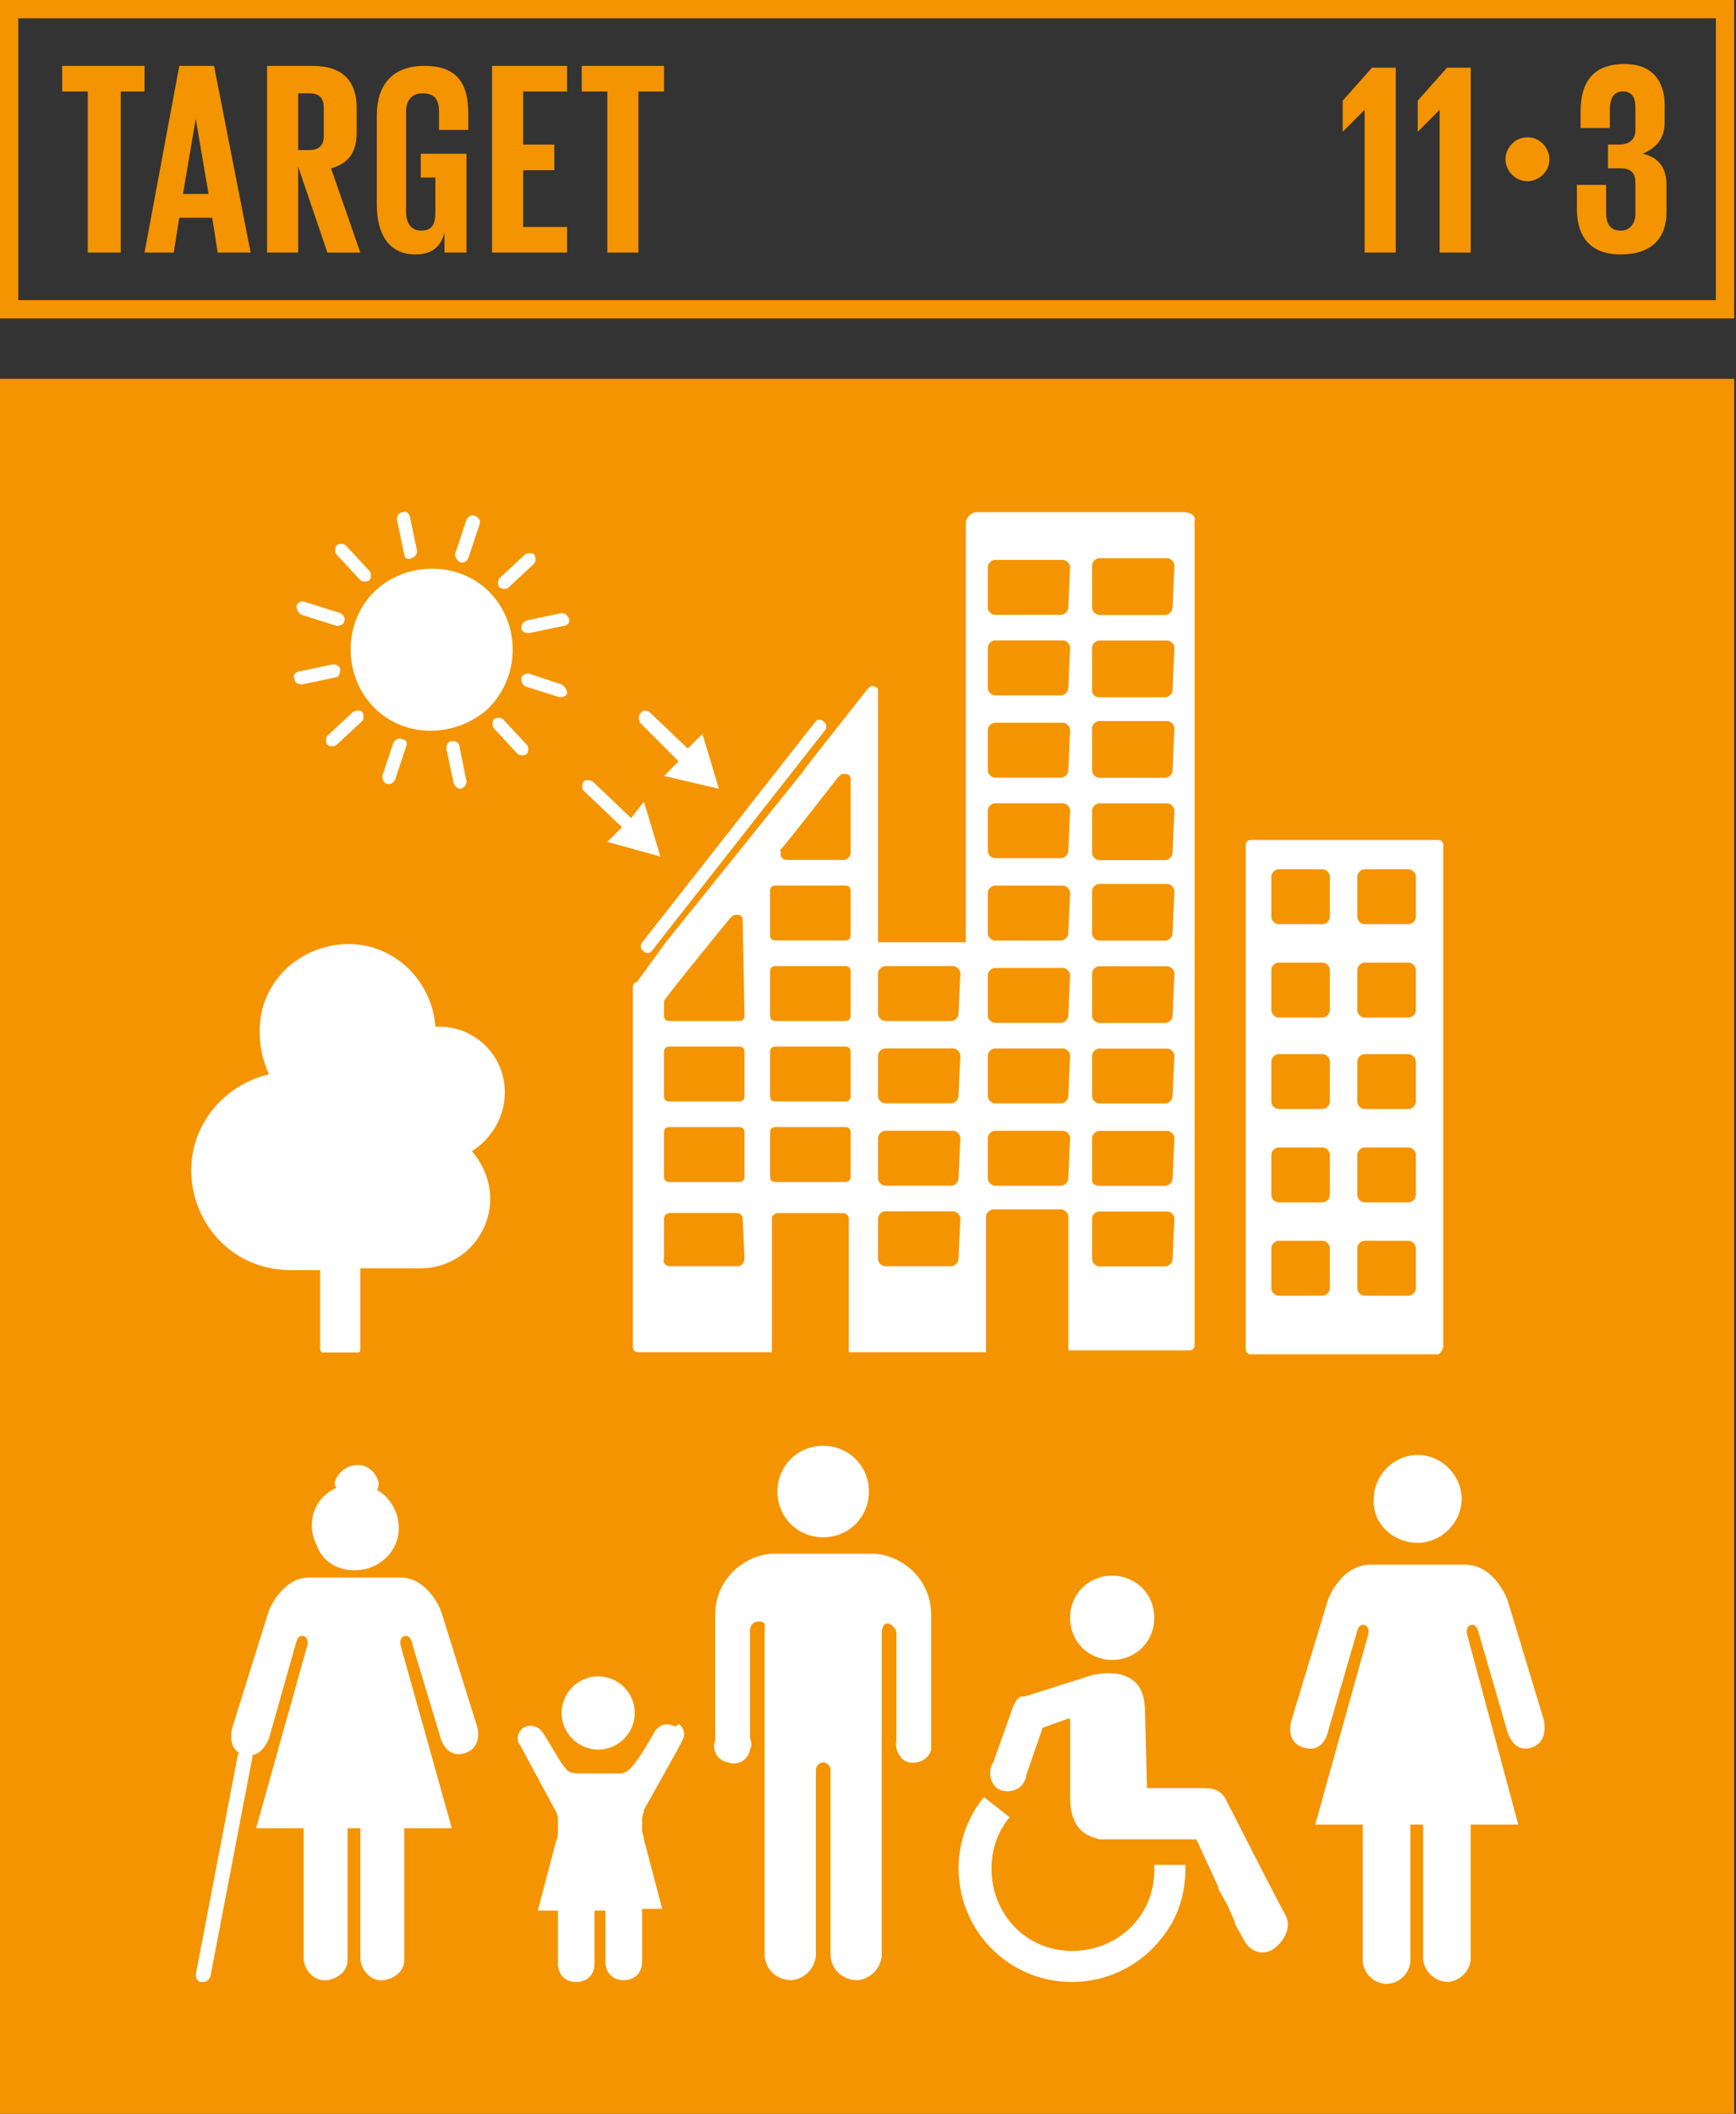 <?xml version="1.0" encoding="UTF-8"?><svg id="Capa_1" xmlns="http://www.w3.org/2000/svg" viewBox="0 0 467 568.37"><rect x="0" y="0" width="467" height="568.37" fill="#333333" stroke="none"/><defs><style>.cls-1{fill:#f49400;}.cls-2{fill:#fff;}</style></defs><path class="cls-1" d="M4.92,80.7H461.59V4.92H4.92V80.7Zm462.08,4.92H0V0H466.51V85.62h.49Z"/><polygon class="cls-1" points="16.73 17.72 38.88 17.72 38.88 24.6 32.48 24.6 32.48 67.91 23.62 67.91 23.62 24.6 16.73 24.6 16.73 17.72"/><path class="cls-1" d="M49.21,52.16h6.89l-3.44-20.18-3.44,20.18Zm-10.33,15.75l9.35-50.19h9.35l9.84,50.19h-8.86l-1.48-9.35h-8.86l-1.48,9.35h-7.87Z"/><path class="cls-1" d="M80.21,24.6v15.75h2.95c2.95,0,3.94-1.48,3.94-3.94v-7.38c0-2.95-1.48-3.94-3.94-3.94h-2.95v-.49Zm0,20.18v23.13h-8.37V17.72h12.3c8.37,0,11.81,4.43,11.81,11.32v6.4c0,5.41-1.97,8.37-6.89,9.84l7.87,22.64h-8.86l-7.87-23.13Z"/><path class="cls-1" d="M113.67,41.34h11.81v26.57h-5.91v-5.41c-.98,3.94-3.44,5.91-7.87,5.91-7.38,0-10.33-5.91-10.33-13.29V31c0-7.87,3.94-13.29,12.79-13.29,9.35,0,11.81,5.41,11.81,12.79v4.43h-7.87v-4.92c0-2.95-.98-4.92-4.43-4.92-2.95,0-4.43,1.97-4.43,4.92v27.07c0,2.95,1.48,4.92,3.94,4.92,2.95,0,3.94-1.48,3.94-4.92v-9.35h-3.94v-6.4h.49Z"/><polygon class="cls-1" points="132.37 17.72 152.55 17.72 152.55 24.6 140.74 24.6 140.74 38.88 149.11 38.88 149.11 45.77 140.74 45.77 140.74 61.02 152.55 61.02 152.55 67.91 132.37 67.91 132.37 17.72"/><polygon class="cls-1" points="156.49 17.72 178.63 17.72 178.63 24.6 171.74 24.6 171.74 67.91 163.38 67.91 163.38 24.6 156.49 24.6 156.49 17.72"/><polygon class="cls-1" points="375.47 17.72 375.47 67.91 367.1 67.91 367.1 29.53 361.2 35.43 361.2 27.07 369.07 18.21 375.47 18.21 375.47 17.72"/><polygon class="cls-1" points="395.65 17.72 395.65 67.91 387.28 67.91 387.28 29.53 381.38 35.43 381.38 27.07 389.25 18.21 395.65 18.21 395.65 17.72"/><path class="cls-1" d="M410.9,36.91c3.44,0,5.91,2.95,5.91,5.91,0,3.44-2.95,5.91-5.91,5.91-3.44,0-5.91-2.95-5.91-5.91s2.46-5.91,5.91-5.91"/><path class="cls-1" d="M447.81,28.54v4.43c0,4.43-2.46,6.89-5.91,8.37,4.43,.98,6.4,3.94,6.4,8.37v7.38c0,6.89-3.94,11.32-12.3,11.32s-11.81-4.92-11.81-12.3v-6.4h7.87v7.38c0,2.95,.98,4.92,3.94,4.92,2.46,0,3.94-1.97,3.94-4.43v-8.37c0-2.46-.98-3.94-3.94-3.94h-3.44v-6.4h2.95c2.95,0,4.43-1.48,4.43-3.94v-5.91c0-2.95-.98-4.43-3.44-4.43s-3.44,1.97-3.44,4.92v4.92h-7.87v-4.43c0-7.38,2.95-12.79,11.81-12.79,7.38,0,10.83,4.43,10.83,11.32"/><g><rect class="cls-1" x="0" y="101.86" width="466.51" height="466.51"/><path class="cls-2" d="M181.09,464.05c-1.97-.98-3.94,0-4.92,1.48-1.97,3.44-3.94,6.89-6.4,9.84-.98,.98-1.97,1.48-2.95,1.48h-11.81c-.98,0-2.46-.49-2.95-1.48-1.48-1.48-5.91-9.84-6.4-9.84-.49-.98-1.97-1.48-2.95-1.48-1.97,0-3.44,1.48-3.44,3.44,0,.49,0,.98,.49,1.48l9.84,18.21c.49,.98,.49,1.48,.49,2.46v2.46c0,.98,0,1.97-.49,2.95l-4.92,18.7h5.41v14.27c0,2.95,1.97,4.92,4.92,4.92s4.92-1.97,4.92-4.92v-14.27h2.95v13.78c0,2.95,1.97,4.92,4.92,4.92s4.92-1.97,4.92-4.92v-14.27h5.41l-4.92-18.7c0-.98-.49-1.48-.49-2.46v-2.95c0-.98,.49-1.48,.49-2.46l9.35-16.73s.49-.98,.98-1.97c.98-1.48,.49-3.44-.98-4.43-.98,.98-.98,.49-1.48,.49"/><path class="cls-2" d="M160.92,470.44c5.41,0,9.84-4.43,9.84-9.84s-4.43-9.84-9.84-9.84-9.84,4.43-9.84,9.84,4.43,9.84,9.84,9.84"/><path class="cls-2" d="M299.19,446.33c6.4,0,11.32-4.92,11.32-11.32s-4.92-11.32-11.32-11.32-11.32,4.92-11.32,11.32,4.92,11.32,11.32,11.32"/><path class="cls-2" d="M345.94,515.23l-4.92-9.35-11.32-22.14c-.98-1.97-2.95-2.95-5.41-2.95h-15.75l-.49-19.68c0-5.91-1.48-9.35-6.4-10.83-2.46-.49-4.43-.49-6.89,0h-.49l-18.7,5.91h-.98c-.98,.49-1.48,1.48-1.97,2.46l-5.41,15.26c-1.48,1.97-.98,5.41,.98,6.89,1.97,1.48,5.41,.98,6.89-.98,.49-.98,.98-1.48,.98-2.46l4.43-12.79,6.89-2.46h.49v21.16c0,4.92,1.48,9.35,6.4,10.83l1.48,.49h26.08l5.91,12.79v.49l2.46,4.43,1.97,4.43v.49l2.46,4.43c1.48,2.95,4.92,4.43,7.87,2.46,2.95-1.97,4.92-5.91,3.44-8.86"/><path class="cls-2" d="M319.37,501.45h-8.86v1.48c0,12.3-9.84,21.65-22.14,21.65s-21.65-9.84-21.65-22.14c0-4.92,1.48-9.35,4.43-13.29l.49-.49-6.89-5.41-.49,.49c-10.33,13.29-7.87,32.48,5.41,42.81,13.29,10.33,32.48,7.87,42.81-5.41,4.43-5.41,6.4-11.81,6.4-18.7v-.98h.49Z"/><path class="cls-2" d="M221.44,413.36c6.89,0,12.3-5.41,12.3-12.3s-5.41-12.3-12.3-12.3-12.3,5.41-12.3,12.3,5.41,12.3,12.3,12.3"/><path class="cls-2" d="M235.71,417.79h-28.54c-8.37,.98-14.76,7.87-14.76,16.24v33.95c-.98,2.46,.49,5.41,3.44,5.91,2.46,.98,5.41-.49,5.91-3.44,.49-.98,.49-1.97,0-2.95v-29.03c0-.98,.49-2.46,2.46-2.46s1.48,1.48,1.48,2.46v87.59c.49,3.94,3.44,6.4,7.38,6.4,3.44-.49,5.91-2.95,6.4-6.4v-50.19c0-.98,.98-1.97,1.97-1.97s1.97,.98,1.97,1.97v50.19c.49,3.94,3.44,6.4,7.38,6.4,3.44-.49,5.91-2.95,6.4-6.4v-87.1c0-.98,.49-2.46,1.48-2.46s2.46,1.48,2.46,2.46v29.03c-.49,2.46,.98,5.41,3.44,5.91,2.46,.49,5.41-.98,5.91-3.44v-36.42c0-8.37-6.4-15.26-14.76-16.24"/><path class="cls-2" d="M381.38,414.84c6.4,0,11.81-5.41,11.81-11.81s-5.41-11.81-11.81-11.81-11.81,5.41-11.81,11.81c-.49,6.4,4.92,11.81,11.81,11.81"/><path class="cls-2" d="M415.33,462.57l-9.84-32.48s-3.44-9.35-11.32-9.35h-25.59c-7.87,0-11.32,9.35-11.32,9.35l-9.84,32.48s-1.97,5.91,3.44,7.38c5.41,1.48,6.4-4.43,6.4-4.43l7.87-27.07s.49-1.97,1.97-1.48c1.48,.49,.98,2.46,.98,2.46l-14.27,51.18h12.79v36.42c0,3.44,2.95,6.4,6.4,6.4s6.4-2.95,6.4-6.4v-36.42h3.44v36.42c.49,3.44,3.44,5.91,6.89,5.91,2.95-.49,5.41-2.46,5.91-5.91v-36.42h12.79l-13.78-51.18s-.49-1.97,.98-2.46,1.97,1.48,1.97,1.48l7.87,27.07s1.48,5.91,6.4,4.43c4.92-1.48,3.44-7.38,3.44-7.38"/><path class="cls-2" d="M95.47,422.22c6.4,0,11.81-4.92,11.81-11.32,0-4.43-2.46-8.37-5.91-10.33,.49-.49,.49-1.48,.49-1.97-.98-3.44-3.94-5.41-7.38-4.43-1.97,.49-3.94,2.46-4.43,4.43,0,.49,0,.98,.49,1.48-5.91,2.46-8.37,9.35-5.41,15.25,1.48,4.43,5.41,6.89,10.33,6.89"/><path class="cls-2" d="M128.44,464.54l-9.84-31.49s-3.44-8.86-10.83-8.86h-24.6c-7.38,0-10.83,8.86-10.83,8.86l-9.84,31.49s-1.48,4.92,1.97,6.89c0,0-.49,0-.49,.49l-11.32,59.05c0,.98,.49,1.97,1.48,1.97h.49c.98,0,1.48-.49,1.97-1.48l11.32-59.05v-.49c2.95-.49,4.43-4.43,4.43-4.43l7.38-26.08s.49-1.97,1.97-1.48c1.48,.49,.98,2.46,.98,2.46l-13.78,49.21h12.79v35.43c.49,3.44,3.44,5.91,6.4,5.41,2.95-.49,5.41-2.46,5.41-5.41v-35.43h3.44v35.43c.49,3.44,3.44,5.91,6.4,5.41,2.95-.49,5.41-2.46,5.41-5.41v-35.43h12.79l-13.78-49.21s-.49-1.97,.98-2.46c1.48-.49,1.97,1.48,1.97,1.48l7.87,26.08s1.48,5.41,6.4,3.94c4.92-1.48,3.44-6.89,3.44-6.89"/><path class="cls-2" d="M135.82,293.78c0-9.84-7.87-17.72-17.72-17.72h-.98c-.98-13.29-12.3-23.13-25.1-22.14-12.79,.98-22.64,11.32-22.14,24.11,0,3.94,.98,7.38,2.46,10.83-14.27,3.44-23.62,17.22-20.18,31.99,2.95,12.3,13.29,20.67,26.08,20.67h7.87v21.16c0,.49,.49,.98,.49,.98h9.84c.49,0,.49-.49,.49-.98v-21.65h16.24c10.33,0,18.7-8.37,18.7-18.7,0-4.92-1.97-9.35-4.92-12.79,5.41-3.44,8.86-9.35,8.86-15.75"/><path class="cls-2" d="M132.37,159.95c-7.87-8.85-22.14-9.35-31-1.48-8.86,7.87-9.35,22.14-1.48,30.99,7.87,8.85,21.65,9.35,31,1.48,8.86-8.36,9.35-22.13,1.48-30.99"/><path class="cls-2" d="M135.33,193.39c-.49-.49-1.97-.49-2.46,0-.49,.49-.49,1.97,0,2.46l6.4,6.89c.49,.49,1.97,.49,2.46,0s.49-1.97,0-2.46l-6.4-6.89Z"/><path class="cls-2" d="M96.94,155.99c.49,.49,1.97,.49,2.46,0,.49-.49,.49-1.97,0-2.46l-6.4-6.89c-.49-.49-1.97-.49-2.46,0s-.49,1.97,0,2.46l6.4,6.89Z"/><path class="cls-2" d="M94.97,191.43l-6.89,6.4c-.49,.49-.49,1.97,0,2.46s1.97,.49,2.46,0l6.89-6.4c.49-.49,.49-1.97,0-2.46-.49-.49-1.48-.49-2.46,0"/><path class="cls-2" d="M136.8,157.96l6.89-6.4c.49-.49,.49-1.97,0-2.46-.49-.49-1.97-.49-2.46,0l-6.89,6.4c-.49,.49-.49,1.97,0,2.46,.98,.49,1.97,.49,2.46,0"/><path class="cls-2" d="M121.55,199.3c-.98,0-1.48,.98-1.48,1.97l1.97,9.35c.49,.98,.98,1.48,1.97,1.48,.98-.49,1.48-.98,1.48-1.97l-1.97-9.84c-.49-.98-.98-.98-1.97-.98"/><path class="cls-2" d="M110.72,150.09c.98-.49,1.48-.98,1.48-1.97l-1.97-9.35c-.49-.98-.98-1.48-1.97-.98-.98,0-1.48,.98-1.48,1.97l1.97,9.35c0,.98,.98,1.48,1.97,.98"/><path class="cls-2" d="M91.53,180.11c0-.98-.98-1.48-1.97-1.48l-9.35,1.97c-.98,.49-1.48,.98-.98,1.97,0,.98,.98,1.48,1.97,1.48l9.35-1.97c.49,0,.98-.98,.98-1.97"/><path class="cls-2" d="M153.04,166.33c-.49-.98-.98-1.48-1.97-1.48l-9.35,1.97c-.98,.49-1.48,.98-1.48,1.97s.98,1.48,1.97,1.48l9.35-1.97c.98,0,1.97-.98,1.48-1.97"/><path class="cls-2" d="M108.26,198.81c-.98-.49-1.97,0-2.46,.98l-2.95,8.86c0,.98,.49,1.97,.98,1.97,.98,.49,1.97,0,2.46-.98l2.95-8.86c.49-.98,0-1.97-.98-1.97"/><path class="cls-2" d="M123.52,151.07c.98,.49,1.97,0,2.46-.98l2.95-8.86c.49-.98,0-1.97-.98-2.46-.98-.49-1.97,0-2.46,.98l-2.95,8.86c-.49,.98,.49,1.97,.98,2.46"/><path class="cls-2" d="M81.2,165.34l9.35,2.95c.98,0,1.97-.49,1.97-.98,.49-.98,0-1.97-.98-2.46l-9.35-2.95c-.98-.49-1.97,0-2.46,.98,0,.98,.49,1.97,1.48,2.46"/><path class="cls-2" d="M151.07,184.04l-8.86-2.95c-.98,0-1.97,.49-1.97,1.48s.49,1.48,.98,1.97l9.35,2.95c.98,0,1.97-.49,1.97-.98,0-.98-.49-1.97-1.48-2.46"/><path class="cls-2" d="M182.57,204.71l-3.94,3.94,14.76,3.44-4.43-14.76-3.94,3.94-10.33-9.84c-.98-.49-1.97-.49-2.46,.49-.49,.49-.49,1.48,0,2.46l10.33,10.33Z"/><path class="cls-2" d="M177.65,230.3l-4.43-14.76-3.44,4.43-10.33-9.84c-.98-.49-1.97-.49-2.46,0-.49,.98-.49,1.97,0,2.46l10.33,9.84-3.94,3.94,14.27,3.94Z"/><path class="cls-2" d="M172.73,253.43l46.75-59.54c.49-.49,1.48-.49,1.97,0l.49,.49c.49,.49,.49,1.48,0,1.97l-46.75,59.54c-.49,.49-1.48,.49-1.97,0l-.49-.49c-.49-.49-.49-1.48,0-1.97"/><path class="cls-2" d="M315.43,163.38c0,.98-.98,1.97-1.97,1.97h-17.72c-.98,0-1.97-.98-1.97-1.97v-11.32c0-.98,.98-1.97,1.97-1.97h18.21c.98,0,1.97,.98,1.97,1.97l-.49,11.32Zm0,22.14c0,.98-.98,1.97-1.97,1.97h-17.72c-.98,0-1.97-.49-1.97-1.97v-11.32c0-.98,.98-1.97,1.97-1.97h18.21c.98,0,1.97,.98,1.97,1.97l-.49,11.32Zm0,21.65c0,.98-.98,1.97-1.97,1.97h-17.72c-.98,0-1.97-.98-1.97-1.97v-11.32c0-.98,.98-1.97,1.97-1.97h18.21c.98,0,1.97,.98,1.97,1.97l-.49,11.32Zm0,22.14c0,.98-.98,1.97-1.97,1.97h-17.72c-.98,0-1.97-.98-1.97-1.97v-11.32c0-.98,.98-1.97,1.97-1.97h18.21c.98,0,1.97,.98,1.97,1.97l-.49,11.32Zm0,21.65c0,.98-.98,1.97-1.97,1.97h-17.72c-.98,0-1.97-.98-1.97-1.97v-11.32c0-.98,.98-1.97,1.97-1.97h18.21c.98,0,1.97,.98,1.97,1.97l-.49,11.32Zm0,22.14c0,.98-.98,1.97-1.97,1.97h-17.72c-.98,0-1.97-.98-1.97-1.97v-11.32c0-.98,.98-1.97,1.97-1.97h18.21c.98,0,1.97,.98,1.97,1.97l-.49,11.32Zm0,21.65c0,.98-.98,1.97-1.97,1.97h-17.72c-.98,0-1.97-.98-1.97-1.97v-10.83c0-.98,.98-1.97,1.97-1.97h18.21c.98,0,1.97,.98,1.97,1.97l-.49,10.83Zm0,22.14c0,.98-.98,1.97-1.97,1.97h-17.72c-.98,0-1.97-.49-1.97-1.48v-11.32c0-.98,.98-1.97,1.97-1.97h18.21c.98,0,1.97,.98,1.97,1.97l-.49,10.83Zm0,21.65c0,.98-.98,1.97-1.97,1.97h-17.72c-.98,0-1.97-.98-1.97-1.97v-10.83c0-.98,.98-1.97,1.97-1.97h18.21c.98,0,1.97,.98,1.97,1.97l-.49,10.83Zm-28.05-175.19c0,.98-.98,1.97-1.97,1.97h-17.72c-.98,0-1.97-.98-1.97-1.97v-10.83c0-.98,.98-1.97,1.97-1.97h18.21c.98,0,1.97,.98,1.97,1.97l-.49,10.83Zm0,21.65c0,.98-.98,1.97-1.97,1.97h-17.72c-.98,0-1.97-.98-1.97-1.97v-10.83c0-.98,.98-1.97,1.97-1.97h18.21c.98,0,1.97,.98,1.97,1.97l-.49,10.83Zm0,22.14c0,.98-.98,1.97-1.97,1.97h-17.72c-.98,0-1.97-.98-1.97-1.97v-10.83c0-.98,.98-1.97,1.97-1.97h18.21c.98,0,1.97,.98,1.97,1.97l-.49,10.83Zm0,21.65c0,.98-.98,1.97-1.97,1.97h-17.72c-.98,0-1.97-.98-1.97-1.97v-10.83c0-.98,.98-1.97,1.97-1.97h18.21c.98,0,1.97,.98,1.97,1.97l-.49,10.83Zm0,22.14c0,.98-.98,1.97-1.97,1.97h-17.72c-.98,0-1.97-.98-1.97-1.97v-10.83c0-.98,.98-1.97,1.97-1.97h18.21c.98,0,1.97,.98,1.97,1.97l-.49,10.83Zm0,22.14c0,.98-.98,1.97-1.97,1.97h-17.72c-.98,0-1.97-.98-1.97-1.97v-10.83c0-.98,.98-1.97,1.97-1.97h18.21c.98,0,1.97,.98,1.97,1.97l-.49,10.83Zm0,21.65c0,.98-.98,1.97-1.97,1.97h-17.72c-.98,0-1.97-.98-1.97-1.97v-10.83c0-.98,.98-1.97,1.97-1.97h18.21c.98,0,1.97,.98,1.97,1.97l-.49,10.83Zm0,22.14c0,.98-.98,1.97-1.97,1.97h-17.72c-.98,0-1.97-.98-1.97-1.97v-10.83c0-.98,.98-1.97,1.97-1.97h18.21c.98,0,1.97,.98,1.97,1.97l-.49,10.83Zm-29.53-44.29c0,.98-.98,1.97-1.97,1.97h-17.72c-.98,0-1.97-.98-1.97-1.97v-10.83c0-.98,.98-1.97,1.97-1.97h18.21c.98,0,1.97,.98,1.97,1.97l-.49,10.83Zm0,22.14c0,.98-.98,1.97-1.97,1.97h-17.72c-.98,0-1.97-.98-1.97-1.97v-10.83c0-.98,.98-1.97,1.97-1.97h18.21c.98,0,1.97,.98,1.97,1.97l-.49,10.83Zm0,22.14c0,.98-.98,1.97-1.97,1.97h-17.72c-.98,0-1.97-.98-1.97-1.97v-10.83c0-.98,.98-1.97,1.97-1.97h18.21c.98,0,1.97,.98,1.97,1.97l-.49,10.83Zm0,21.65c0,.98-.98,1.97-1.97,1.97h-17.72c-.98,0-1.97-.98-1.97-1.97v-10.83c0-.98,.98-1.97,1.97-1.97h18.21c.98,0,1.97,.98,1.97,1.97l-.49,10.83Zm-29.03-87.1c0,.98-.49,1.48-1.48,1.48h-18.7c-.98,0-1.48-.49-1.48-1.48v-11.81c0-.98,.49-1.48,1.48-1.48h18.7c.98,0,1.48,.49,1.48,1.48v11.81Zm0,21.65c0,.98-.49,1.48-1.48,1.48h-18.7c-.98,0-1.48-.49-1.48-1.48v-11.81c0-.98,.49-1.48,1.48-1.48h18.7c.98,0,1.48,.49,1.48,1.48v11.81Zm0,21.65c0,.98-.49,1.48-1.48,1.48h-18.7c-.98,0-1.48-.49-1.48-1.48v-11.81c0-.98,.49-1.48,1.48-1.48h18.7c.98,0,1.48,.49,1.48,1.48v11.81Zm0,21.65c0,.98-.49,1.48-1.48,1.48h-18.7c-.98,0-1.48-.49-1.48-1.48v-11.81c0-.98,.49-1.48,1.48-1.48h18.7c.98,0,1.48,.49,1.48,1.48v11.81Zm-28.54-43.3c0,.98-.49,1.48-1.48,1.48h-18.7c-.98,0-1.48-.49-1.48-1.48v-3.94c2.46-3.44,13.29-16.73,17.72-22.14l.49-.49c.49-.49,.98-.49,1.48-.49,.98,0,1.48,.49,1.48,1.48l.49,25.59Zm0,21.65c0,.98-.49,1.48-1.48,1.48h-18.7c-.98,0-1.48-.49-1.48-1.48v-11.81c0-.98,.49-1.48,1.48-1.48h18.7c.98,0,1.48,.49,1.48,1.48v11.81Zm0,21.65c0,.98-.49,1.48-1.48,1.48h-18.7c-.98,0-1.48-.49-1.48-1.48v-11.81c0-.98,.49-1.48,1.48-1.48h18.7c.98,0,1.48,.49,1.48,1.48v11.81Zm0,22.14c0,.98-.98,1.97-1.48,1.97h-18.7c-.98,0-1.97-.98-1.48-1.97v-10.83c0-.98,.98-1.48,1.48-1.48h18.21c.98,0,1.48,.98,1.48,1.48l.49,10.83Zm9.84-110.23l.49-.49c4.43-5.41,11.32-14.27,14.76-18.7l.49-.49c.49-.49,.98-.49,1.48-.49,.98,0,1.48,.49,1.48,1.48v19.68c0,.98-.49,1.48-1.48,1.97h-15.75c-.98,0-1.97-.98-1.48-1.97-.49-.49,0-.98,0-.98m108.75-90.55h-56.1c-1.48,0-2.95,1.48-2.95,2.95v112.69h-23.62v-67.91c0-.49-.98-.98-1.48-.98s-.49,0-.98,.49l-.49,.49-14.76,18.7-2.95,3.94-20.18,25.1-16.24,20.18-7.87,10.83h-.49c-.49,.49-.49,.98-.49,.98v96.94c0,.98,.49,1.48,1.48,1.48h35.92v-35.92c0-.98,.98-1.48,1.48-1.48h17.72c.98,0,1.48,.98,1.48,1.48v35.92h36.91v-36.42c0-.98,.98-1.97,1.97-1.97h18.21c.98,0,1.97,.98,1.97,1.97v35.92h32.48c.98,0,1.48-.49,1.48-1.48V140.25c.49-1.48-.98-2.46-2.46-2.46"/><path class="cls-2" d="M380.88,246.54c0,.98-.98,1.97-1.97,1.97h-11.81c-.98,0-1.97-.98-1.97-1.97v-10.83c0-.98,.98-1.97,1.97-1.97h11.81c.98,0,1.97,.98,1.97,1.97v10.83Zm0,25.1c0,.98-.98,1.97-1.97,1.97h-11.81c-.98,0-1.97-.98-1.97-1.97v-10.83c0-.98,.98-1.97,1.97-1.97h11.81c.98,0,1.97,.98,1.97,1.97v10.83Zm0,24.6c0,.98-.98,1.97-1.97,1.97h-11.81c-.98,0-1.97-.98-1.97-1.97v-10.83c0-.98,.98-1.97,1.97-1.97h11.81c.98,0,1.97,.98,1.97,1.97v10.83Zm0,25.1c0,.98-.98,1.97-1.97,1.97h-11.81c-.98,0-1.97-.98-1.97-1.97v-10.83c0-.98,.98-1.97,1.97-1.97h11.81c.98,0,1.97,.98,1.97,1.97v10.83Zm0,25.1c0,.98-.98,1.97-1.97,1.97h-11.81c-.98,0-1.97-.98-1.97-1.97v-10.83c0-.98,.98-1.97,1.97-1.97h11.81c.98,0,1.97,.98,1.97,1.97v10.83Zm-23.13-99.9c0,.98-.98,1.97-1.97,1.97h-11.81c-.98,0-1.97-.98-1.97-1.97v-10.83c0-.98,.98-1.97,1.97-1.97h11.81c.98,0,1.97,.98,1.97,1.97v10.83Zm0,25.1c0,.98-.98,1.97-1.97,1.97h-11.81c-.98,0-1.97-.98-1.97-1.97v-10.83c0-.98,.98-1.97,1.97-1.97h11.81c.98,0,1.97,.98,1.97,1.97v10.83Zm0,24.6c0,.98-.98,1.97-1.97,1.97h-11.81c-.98,0-1.97-.98-1.97-1.97v-10.83c0-.98,.98-1.97,1.97-1.97h11.81c.98,0,1.97,.98,1.97,1.97v10.83Zm0,25.1c0,.98-.98,1.97-1.97,1.97h-11.81c-.98,0-1.97-.98-1.97-1.97v-10.83c0-.98,.98-1.97,1.97-1.97h11.81c.98,0,1.97,.98,1.97,1.97v10.83Zm0,25.1c0,.98-.98,1.97-1.97,1.97h-11.81c-.98,0-1.97-.98-1.97-1.97v-10.83c0-.98,.98-1.97,1.97-1.97h11.81c.98,0,1.97,.98,1.97,1.97v10.83Zm30.51,15.75V227.35c0-.98-.49-1.48-1.48-1.48h-50.19c-.98,0-1.48,.49-1.48,1.48v135.33c0,.98,.49,1.48,1.48,1.48h50.19c.49,0,.98-.49,1.48-1.97q0,.49,0,0"/></g></svg>